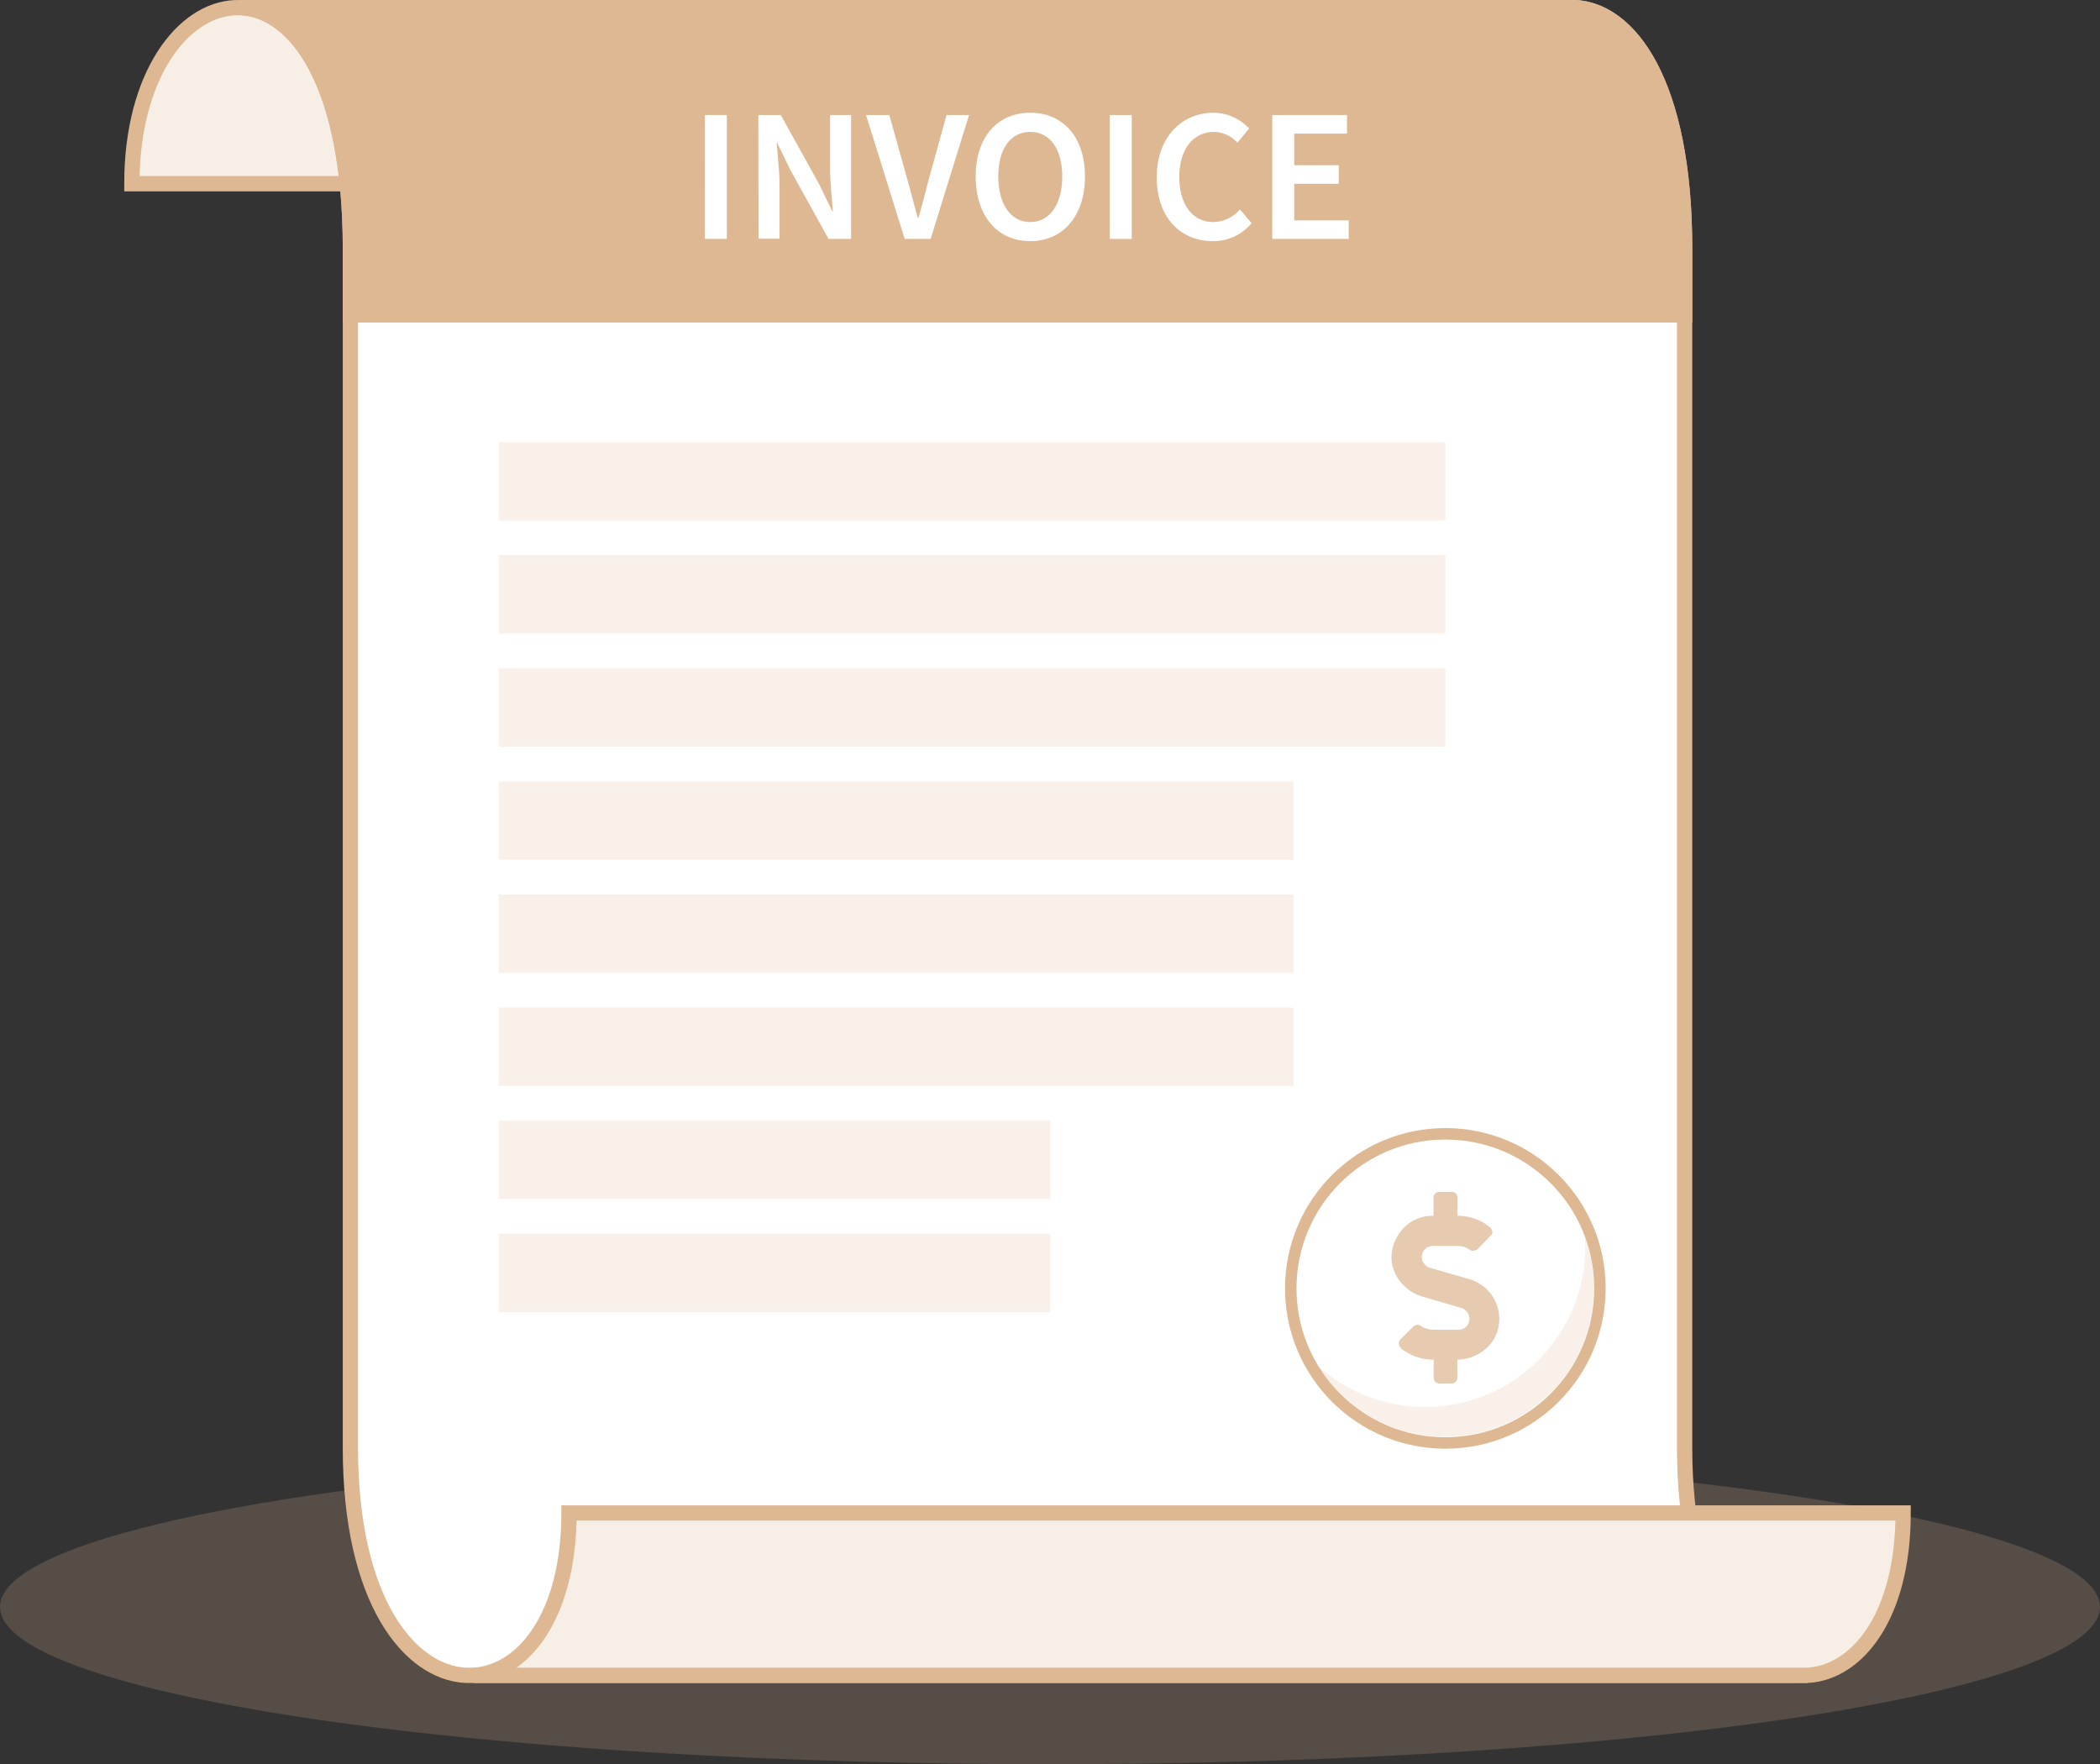 <?xml version="1.0" encoding="UTF-8"?> <svg xmlns="http://www.w3.org/2000/svg" viewBox="0 0 505.62 424.77"><rect x="0" y="0" width="505.62" height="424.77" fill="#333333" stroke="none"/><defs><style>.cls-1,.cls-4{fill:#ddb893;}.cls-1{opacity:0.2;}.cls-2{fill:#f7efe5;}.cls-2,.cls-3,.cls-4,.cls-7{stroke:#ddb893;stroke-miterlimit:10;}.cls-2,.cls-3,.cls-4{stroke-width:3.68px;}.cls-3,.cls-6{fill:#fff;}.cls-5{fill:#e6cbb0;}.cls-7{fill:none;stroke-width:2.76px;}</style></defs><g id="Layer_2" data-name="Layer 2"><g id="Ryden_s_Page" data-name="Ryden's Page"><ellipse class="cls-1" cx="252.81" cy="386.91" rx="252.81" ry="37.86"></ellipse><path class="cls-2" d="M57.85,1.85c-.4,0-.82,0-1.23,0C44,2.34,31.75,18.16,31.75,44.23H353c0-26.07,12.22-41.89,24.87-42.38q.61,0,1.23,0"></path><path class="cls-3" d="M433.34,403.37c.63,0,1.25,0,1.87,0Z"></path><path class="cls-3" d="M84.37,59.82V348.69c0,36.56,14.12,53.94,27.72,54.68.63,0,1.25,0,1.87,0H433.34c-13.6-.74-27.73-18.12-27.73-54.68V59.82c0-40-13.29-57.44-26.51-58H57.85C71.08,2.38,84.37,19.78,84.37,59.82Z"></path><path class="cls-2" d="M458.22,364.28c0,24.78-11,38.4-23,39.09H114c12-.69,23-14.31,23-39.09Z"></path><path class="cls-4" d="M405.61,59.82c0-40-13.29-57.44-26.51-58H57.85c13.23.53,26.52,17.93,26.52,58v16H405.61Z"></path><path class="cls-5" d="M353.86,308a10.08,10.08,0,0,1,4.46,2.79,9.78,9.78,0,0,1,2.43,4.64,9.92,9.92,0,0,1-.31,5.36,9.42,9.42,0,0,1-3.7,4.73,10.81,10.81,0,0,1-5.85,1.85v4.32a1.42,1.42,0,0,1-.41,1,1.4,1.4,0,0,1-1,.41h-2.88a1.39,1.39,0,0,1-1-.41,1.42,1.42,0,0,1-.41-1v-4.32a12.56,12.56,0,0,1-7.84-2.7,1.92,1.92,0,0,1-.54-1.09,1.34,1.34,0,0,1,.45-1.17l3.06-3.06a2,2,0,0,1,.86-.36,1.15,1.15,0,0,1,.95.27,5.39,5.39,0,0,0,3.06.9h6a2.51,2.51,0,0,0,1.84-.77,2.61,2.61,0,0,0,.77-1.93,2.51,2.51,0,0,0-.54-1.53,2.71,2.71,0,0,0-1.35-1l-9.28-2.7a10.74,10.74,0,0,1-5.14-3.24,9.71,9.71,0,0,1-2.43-5.41,10.21,10.21,0,0,1,1.08-5.36,10,10,0,0,1,3.6-4,9.52,9.52,0,0,1,5.23-1.49h.18v-4.33a1.4,1.4,0,0,1,1.44-1.44h2.88a1.4,1.4,0,0,1,1.45,1.44v4.33a12.21,12.21,0,0,1,7.75,2.7,1.69,1.69,0,0,1,.63,1.08,1.13,1.13,0,0,1-.45,1.08l-3.07,3.16a2,2,0,0,1-.85.36A1.34,1.34,0,0,1,354,301a5,5,0,0,0-3.06-1h-6a2.52,2.52,0,0,0-1.85.76,2.63,2.63,0,0,0-.76,1.94,2.51,2.51,0,0,0,.54,1.53,2.75,2.75,0,0,0,1.35,1Z"></path><path class="cls-6" d="M169.72,27.7H175V57.52h-5.29Z"></path><path class="cls-6" d="M182.58,27.7H188l9.3,16.78,3.06,6.34h.18c-.23-3.06-.68-6.84-.68-10.17V27.7h5.06V57.52h-5.43l-9.3-16.78-3.05-6.34H187c.23,3.15.69,6.75.69,10.08v13h-5.06Z"></path><path class="cls-6" d="M208.52,27.7h5.61l4.19,15c1,3.37,1.65,6.29,2.65,9.71h.18c1-3.42,1.69-6.34,2.6-9.71l4.15-15h5.42l-9.25,29.82h-6.25Z"></path><path class="cls-6" d="M234.92,42.47c0-9.62,5.38-15.32,13.13-15.32s13.18,5.7,13.18,15.32-5.38,15.59-13.18,15.59S234.92,52.14,234.92,42.47Zm20.84,0c0-6.65-3-10.71-7.71-10.71s-7.7,4.06-7.7,10.71,3,11,7.7,11S255.76,49.17,255.76,42.47Z"></path><path class="cls-6" d="M267.2,27.7h5.29V57.52H267.2Z"></path><path class="cls-6" d="M278.51,42.7c0-9.76,6.11-15.55,13.63-15.55a11.83,11.83,0,0,1,8.62,3.79l-2.83,3.42a7.78,7.78,0,0,0-5.65-2.6c-4.88,0-8.34,4.1-8.34,10.8s3.19,10.9,8.2,10.9a8.51,8.51,0,0,0,6.39-3.05l2.82,3.32A12,12,0,0,1,292,58.06C284.44,58.06,278.51,52.59,278.51,42.7Z"></path><path class="cls-6" d="M306.32,27.7h18v4.47H311.61v7.61h10.72v4.47H311.61v8.8h13.13v4.47H306.32Z"></path><rect class="cls-1" x="120.1" y="106.47" width="227.89" height="18.86"></rect><rect class="cls-1" x="120.1" y="133.69" width="227.89" height="18.86"></rect><rect class="cls-1" x="120.1" y="160.92" width="227.89" height="18.86"></rect><rect class="cls-1" x="120.1" y="188.15" width="191.33" height="18.86"></rect><rect class="cls-1" x="120.1" y="215.38" width="191.33" height="18.86"></rect><rect class="cls-1" x="120.1" y="242.6" width="191.33" height="18.86"></rect><rect class="cls-1" x="120.1" y="269.83" width="132.77" height="18.86"></rect><rect class="cls-1" x="120.1" y="297.06" width="132.77" height="18.86"></rect><circle class="cls-7" cx="348" cy="310.21" r="37.22"></circle><path class="cls-1" d="M381.6,297.75c0,.81.09,1.61.09,2.43a38.58,38.58,0,0,1-64.13,28.93,35.83,35.83,0,0,0,64-31.36Z"></path></g></g></svg> 